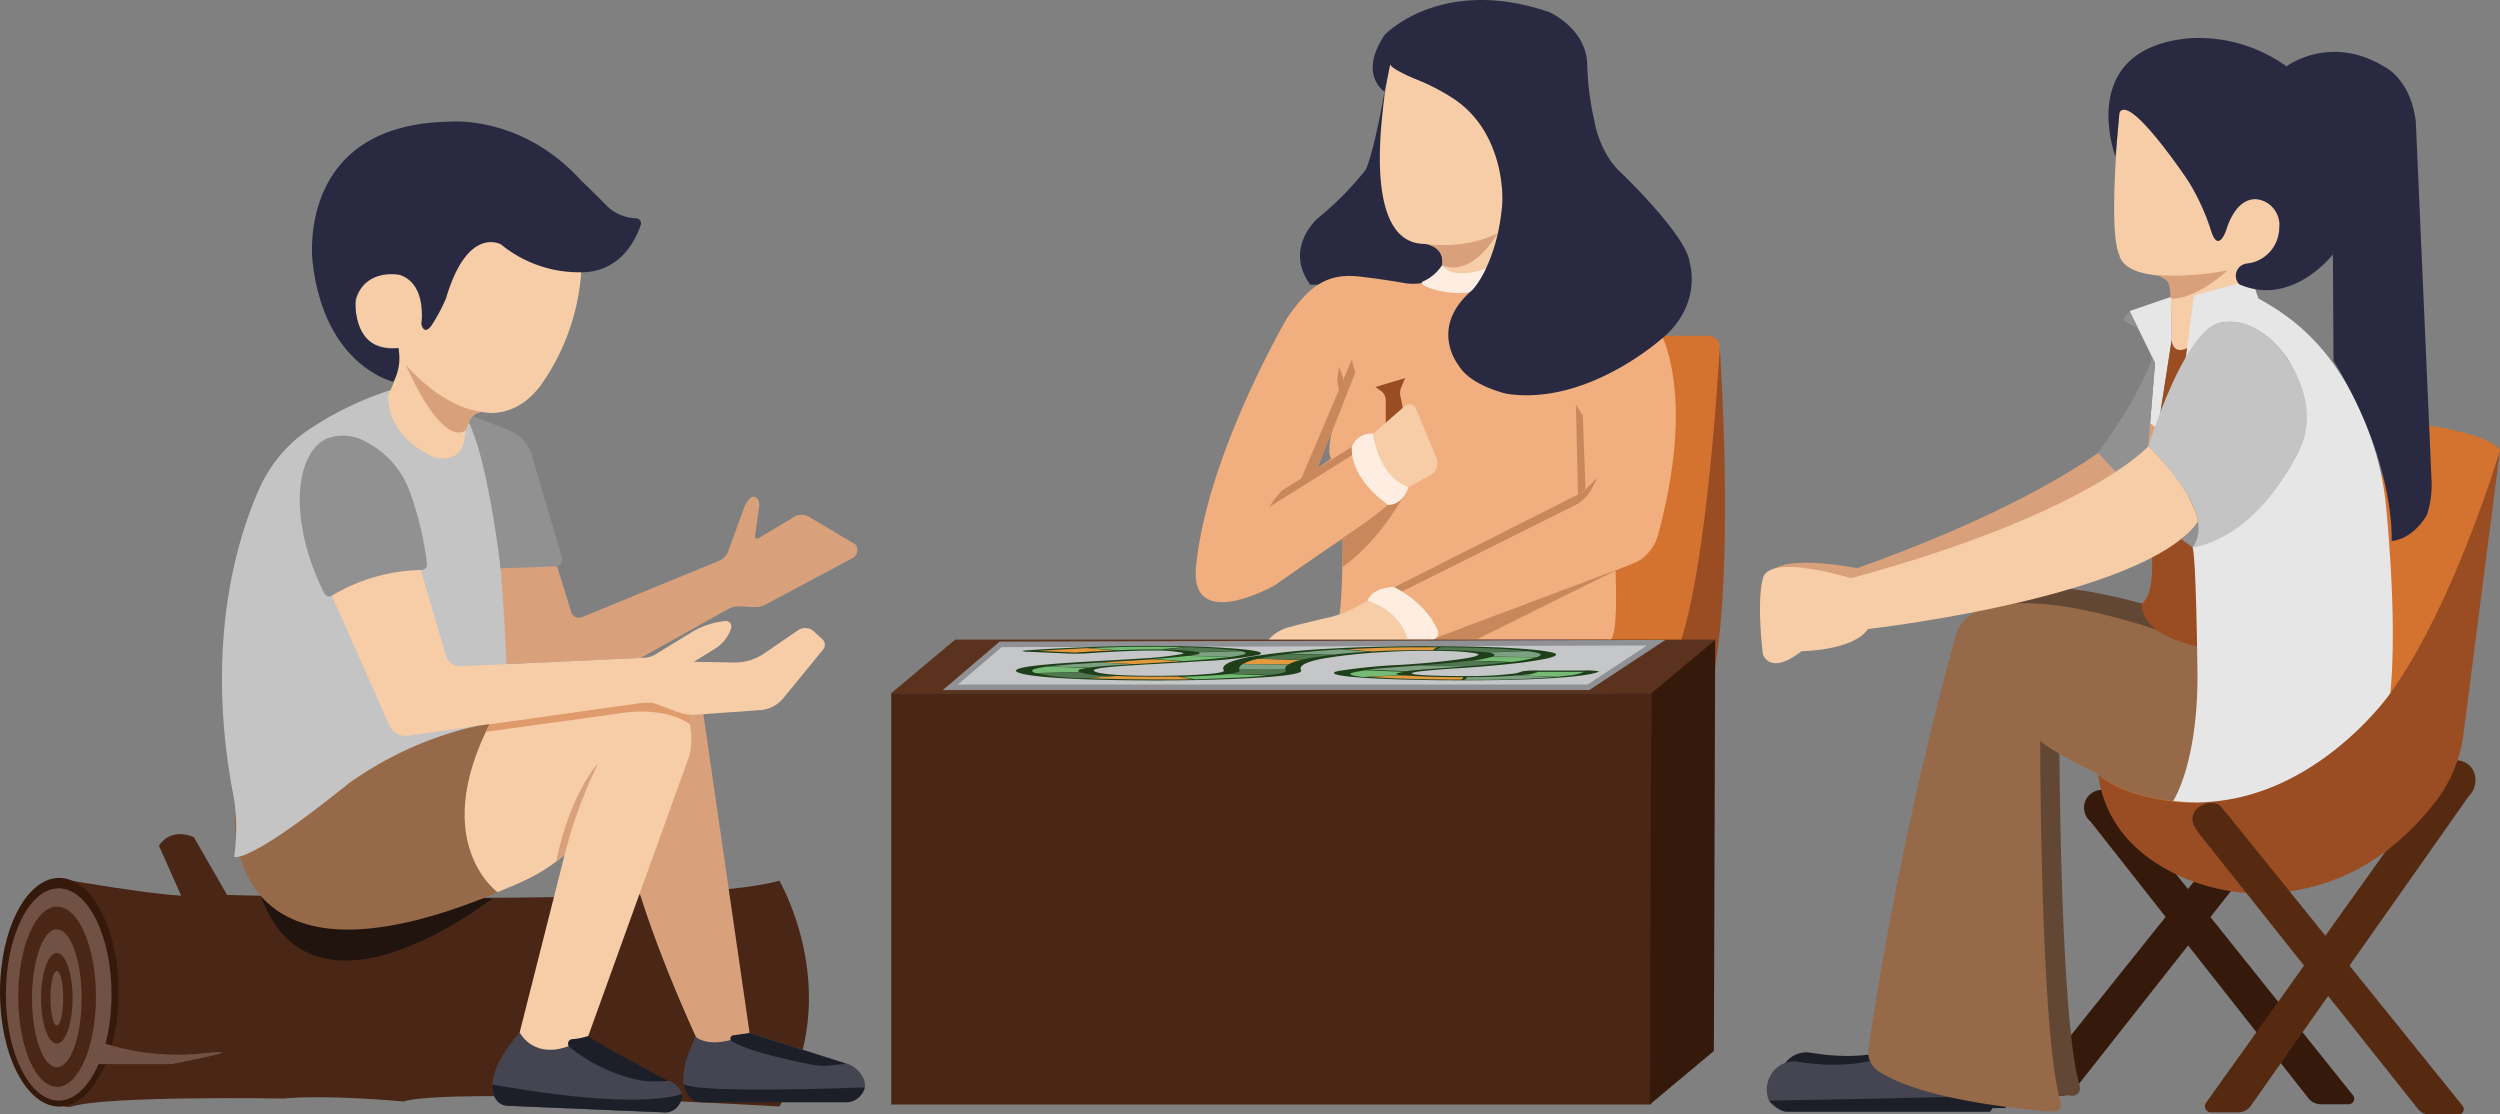 <svg xmlns="http://www.w3.org/2000/svg" viewBox="0 0 450.47 200.8"><rect x="0" y="0" width="450.47" height="200.8" fill="#808080" stroke="none"/><g id="ac378205-85bd-4898-acd6-6445125359d8" data-name="character 1"><path d="M374.54,220.72l42.24-52.81a3.21,3.21,0,0,1,6.28,1,3.09,3.09,0,0,1-.33,1.39h0l0,0a3.07,3.07,0,0,1-.78,1L382.6,221.22a2.79,2.79,0,0,1-2.19,1.07H375.3A1,1,0,0,1,374.54,220.72Z" transform="translate(-8.82 -24.87)" fill="#351a0c"/><path d="M432.87,222.32l-42.24-52.81a3.21,3.21,0,1,0-5.95,2.34h0l0,0a3,3,0,0,0,.79,1l39.31,49.92a2.81,2.81,0,0,0,2.19,1.07h5.12A1,1,0,0,0,432.87,222.32Z" transform="translate(-8.82 -24.87)" fill="#351a0c"/><path d="M406.34,223.55l42.24-59.14a3.27,3.27,0,0,1,3.06-2.54,3.44,3.44,0,0,1,3.22,3.61,4,4,0,0,1-.33,1.56h0l0,.05a3.49,3.49,0,0,1-.79,1.13L414.4,224.11a2.7,2.7,0,0,1-2.19,1.19h-5.12A1.1,1.1,0,0,1,406.34,223.55Z" transform="translate(-8.82 -24.87)" fill="#552a11"/><path d="M459.29,106l-6.56,51A25.3,25.3,0,0,1,448,168.9a48.93,48.93,0,0,1-7.69,8.1c-11,9.22-26.42,11.62-39.36,5.41-6.64-3.18-12.78-8.65-14.08-18,0,0,6.45,4.94,17.93,5.17,0,0,10.54.16,25.06-11a52,52,0,0,0,14.58-17.76A307.59,307.59,0,0,0,459.29,106Z" transform="translate(-8.82 -24.87)" fill="#9a4c23"/><path d="M446.52,101.54s11.13,1.64,12.77,4.47c0,0-8.23,27.76-19.76,43.76,0,0-12.24,18.12-34.78,19.76,0,0-11.57.24-17.93-5.17Z" transform="translate(-8.82 -24.87)" fill="#d3732f"/><path d="M452.55,224.12l-42.23-52.34c-1.6-1.84-1.62-2.24-3.06-2.24a4,4,0,0,0-2.51,1,2.61,2.61,0,0,0-.47,3.32,8.65,8.65,0,0,0,.9,1.34l39.31,49.47a2.8,2.8,0,0,0,2.19,1.06h5.12A1,1,0,0,0,452.55,224.12Z" transform="translate(-8.82 -24.87)" fill="#552a11"/><path d="M408.61,138.62s1.24,22.22-4.76,27.69c0,0-8.23-.47-13.59-4.82,0,0-9.14-4.56-10.38-6,0,0,0,52.92,3.69,65.07a1.37,1.37,0,0,1-1.43,1.75c-6.21-.47-23.68-2.21-31.43-7.3a4.12,4.12,0,0,1-1.77-4,629.76,629.76,0,0,1,15.72-74.46,6.61,6.61,0,0,1,4.9-4.69l3.85-.87s7.61-2,27.1,4.38Z" transform="translate(-8.82 -24.87)" fill="#634735"/><path d="M390.71,45.18s-2.12,21.41,0,25.65c0,0,.23,3.06,6.82,3.65,0,0,2.6-.28,2.47,3.88l.13,7.76s.11,4.12,4.22.59V78.48l9.26-1.89s-3.23-1.83-.07-4.21h0s5.52.1,6-6.61h0S420.82,62,416.47,61h0s-4.94-2.12-6.59,5.53h0a2,2,0,0,1-2.7-.24h0s-.71-6.23-4-8.71h0s-10.36-21.64-12.47-12.35" transform="translate(-8.82 -24.87)" fill="#f7cda8"/><polygon points="391.18 53.49 383.74 56.05 388.31 65.41 387.09 80.43 389.03 75.93 391.31 61.25 391.18 53.49" fill="#e6e6e6"/><path d="M396.92,74.41a4.37,4.37,0,0,1,2.39,1.1,1.64,1.64,0,0,1,.42,1.06l.28,2.1s3.83.53,10.2-5.08h0A51.71,51.71,0,0,1,396.92,74.41Z" transform="translate(-8.82 -24.87)" fill="#d8a17c"/><path d="M349.3,214s-4.84,2.15-14.29.54a4.73,4.73,0,0,0-5.09,2.93,6,6,0,0,0-.2,4.86s1.27,2.17,3.18,2.2h37.24s1.27-1.42,0-4Z" transform="translate(-8.82 -24.87)" fill="#1d1f28"/><path d="M346.86,215.7s-4.78,1.94-14.09.49a4.76,4.76,0,0,0-5,2.63,5,5,0,0,0-.19,4.36,4.4,4.4,0,0,0,3.13,2H367.4s1.25-1.27,0-3.63Z" transform="translate(-8.82 -24.87)" fill="#444551"/><path d="M327.56,223.18s1.93,2,3.13,2H367.4a2.86,2.86,0,0,0,.56-2.87S350,222.83,327.56,223.18Z" transform="translate(-8.82 -24.87)" fill="#1d1f28"/><path d="M405.17,141.49s1.24,22.22-4.76,27.69c0,0-8.23-.47-13.59-4.82,0,0-9.14-4.56-10.38-6,0,0,0,52.92,3.69,65.07a1.37,1.37,0,0,1-1.43,1.75c-6.21-.47-23.68-2.21-31.43-7.31a4.11,4.11,0,0,1-1.78-4,632.8,632.8,0,0,1,15.73-74.46,6.61,6.61,0,0,1,4.9-4.69l3.85-.87s7.61-2,27.1,4.38Z" transform="translate(-8.82 -24.87)" fill="#966948"/><path d="M396.35,122.35s1.22,9.11-1.54,11.22c0,0-1.3,5.28,10.36,7.92V112.65Z" transform="translate(-8.82 -24.87)" fill="#9a4c23"/><path d="M400.13,86.12s.11,3.65,4.22.59l-6.23,12.34Z" transform="translate(-8.82 -24.87)" fill="#9a4c23"/><path d="M394.73,99.85s-9.62,12.44-51.23,27.4c0,0-15.05-3-15.81,1.48s1.2,12.92,1.2,12.92,1.53,3.67,6.87-1.16c0,0,9.32-1,11.64-4.87,0,0,48.75-9.87,57.46-23.7C404.86,111.92,404.32,107.35,394.73,99.85Z" transform="translate(-8.82 -24.87)" fill="#d8a17c"/><path d="M401.88,122.06l2,1.42s2-1.23,1-4.5Z" transform="translate(-8.82 -24.87)" fill="#919191"/><path d="M396.62,89.22s-1.68,6.39-9.8,17.22l3.77,4,5.26-4.47,1.29-15.73Z" transform="translate(-8.82 -24.87)" fill="#919191"/><path d="M414.61,75.27l1.15,3.38c4.66,2.65,14.17,8,20.16,24.76a53.86,53.86,0,0,1,2.89,13.22c.75,8.12,1.76,22.48.72,33.14,0,0-15.47,22.24-39.12,19.41,0,0,4.8-7.24,4.34-24.8,0,0-.21-19-.86-20.9,0,0,12.35-3.36,19.17-17.47a22,22,0,0,0-1.65-15.89s-5.09-8.64-12.69-7.06a62.79,62.79,0,0,0-6.17,7.22l1.61-12.16Z" transform="translate(-8.82 -24.87)" fill="#e6e6e6"/><path d="M403.89,123.48s11-.8,19.17-17.47c0,0,4.18-6.27-1.65-15.89,0,0-5.27-8.82-12.69-7.06,0,0-5.4-.35-12.81,22.24C395.91,105.3,408.69,117.21,403.89,123.48Z" transform="translate(-8.82 -24.87)" fill="#c4c4c4"/><path d="M390,53.06s-7.29-19.29,13.18-21.29a27.08,27.08,0,0,1,17.64,5.06s7.77-5.88,17.53,0c0,0,4.83,2.12,5.77,10l2.82,64.23a17.47,17.47,0,0,1-.82,6.59s-2.24,4.24-6.36,4.71c0,0,.83-14.12-10.47-32.47l-.11-19.18s-7.3,9.53-16.83,5.41a2.14,2.14,0,0,1-.17-.17,2.21,2.21,0,0,1,1.36-3.57,6.59,6.59,0,0,0,6-6.61A4.74,4.74,0,0,0,416.47,61s-4.23-2-6.59,5.53c0,0-1.41,4.11-2.7-.24a41.42,41.42,0,0,0-4-8.71s-10.77-16.17-12.47-12.35Z" transform="translate(-8.82 -24.87)" fill="#292a41"/><path d="M391.58,82.14a.45.45,0,0,0,.09.64L394,83.94l-1.48-3Z" transform="translate(-8.82 -24.87)" fill="#919191"/><path d="M395.91,105.3s-10.73,12.13-53.56,23.76c0,0-14.7-4.58-15.88,0s0,13.69,0,13.69,1.18,4,6.94-.54c0,0,9.38-.09,12-4,0,0,49.47-5.59,59.42-19.26C404.87,119,404.76,114.12,395.91,105.3Z" transform="translate(-8.82 -24.87)" fill="#f7cda8"/><path d="M386.82,234.83" transform="translate(-8.82 -24.87)" fill="#919191"/><path d="M52.41,179.32" transform="translate(-8.82 -24.87)" fill="#966948"/></g><g id="f2401d92-9778-466b-84ba-5be4d886cec6" data-name="character 2"><path d="M318.7,87.55s3.71,52.16-3.52,67.16H297.71Z" transform="translate(-8.82 -24.87)" fill="#9a4c23"/><path d="M308.88,85.36h7.75a2.07,2.07,0,0,1,2.07,2.19c-.6,10.1-3.46,52-9.82,58.45l-17.49.58,1.38-52.69Z" transform="translate(-8.82 -24.87)" fill="#d3732f"/><path d="M258.29,41.39s-1.79,10.53-3.38,14.06a55.79,55.79,0,0,1-8.73,8.82s-6.09,5.38-1.24,11.91h23.4l.25-2.73s3.09-3.31-2.65-4.59C265.94,68.86,256.17,66.36,258.29,41.39Z" transform="translate(-8.82 -24.87)" fill="#292a41"/><path d="M259.32,36.39s-7,32.2,6.1,32.43c0,0,4.17.1,3.17,4.63,0,0,3.09,4.32,7.59.53a28.79,28.79,0,0,0,0-26.92s-4.68-4.94-8.39-6.44C267.79,40.62,260.65,38,259.32,36.39Z" transform="translate(-8.82 -24.87)" fill="#f7cda8"/><path d="M307.24,83.42a83.25,83.25,0,0,1-15.71,8.29L290,93.43l-17-10.5a42.08,42.08,0,0,1,4.9-9.4s-7.41,2.58-9.35-.08c0,0-1.7,2.26-3.62,2.44a9.57,9.57,0,0,1-3.38-.07s-3.69-.66-7.78-1.12c-5.55-.62-8.87,1.41-13,7.43,0,0-14.55,24.79-16.44,44.91-1.12,12,14.23,3.27,14.23,3.27,4.93-3.47,8.94-6.23,12.21-8.41,0,3.39-.19,12.39-.67,14.11l12.34,4.11h36c1.69,1.23,1.69-6.67,1.48-12.46l3.77-1.5a8,8,0,0,0,3.85-4.74C315,93.83,307.24,83.42,307.24,83.42ZM250.79,95.51c-1.45,4.42-3.2,10.63-2.09,12l7.47-5.19,6.45,10.29h0l-6.45-10.29-10.3,7.16Z" transform="translate(-8.82 -24.87)" fill="#f1ae7e"/><polyline points="257.88 115.25 291.53 102.59 266.24 115.13 257.88 115.25" fill="#c9885b"/><path d="M256.24,103l-16.36,10.21a17.1,17.1,0,0,0-2.35,3l17.71-11.07Z" transform="translate(-8.82 -24.87)" fill="#c9885b"/><polygon points="243.59 64.78 244.19 67.2 237.34 84.58 234.24 86.77 243.59 64.78" fill="#c9885b"/><polygon points="241.29 66.02 240.96 68.52 241.55 72.01 242.37 69.31 241.29 66.02" fill="#c9885b"/><path d="M296.71,110.91,294,113.55,255.24,133.1l1.51.69,35.91-17.91a6.65,6.65,0,0,0,2.86-2.77Z" transform="translate(-8.82 -24.87)" fill="#c9885b"/><polygon points="283.95 72.84 285.2 74.91 285.68 88.04 284.35 89.42 283.95 72.84" fill="#c9885b"/><path d="M250.84,121.72a82.94,82.94,0,0,0,11.78-9.07s-4.71,9.41-11.94,14.41Z" transform="translate(-8.82 -24.87)" fill="#c9885b"/><path d="M268.67,72.65a8,8,0,0,1-3.59,3h0c-.68,1,4.91,2.29,7.53,2l5.33-.52V72.76S270.94,75.9,268.67,72.65Z" transform="translate(-8.82 -24.87)" fill="#ffede1"/><path d="M258.29,41.39s-4.77-3,0-10.21c0,0,10.18-10.82,29.71-4.12,0,0,6.59,2.89,6.82,9.33a50.16,50.16,0,0,0,1.3,10.32s.82,5.62,4.76,9.25c0,0,12,11.46,12.41,16.28,0,0,2.24,7.06-4.41,13.12,0,0-13.7,12.7-28.53,10.47,0,0-6.53-1.41-8.7-5.12,0,0-5.53-6.76,2.47-13.59,0,0,4.45-4.41,5.43-15.76,0,0,.69-12.65-9.08-18.88A38.51,38.51,0,0,0,263.59,39s-4.24-1.77-4.27-2.56Z" transform="translate(-8.82 -24.87)" fill="#292a41"/><path d="M256.24,103s.79,6.61,6.38,9.62c0,0-.91,3.23-3.68,3.23,0,0-6.83-4.51-6.54-10.45A3.76,3.76,0,0,1,256.24,103Z" transform="translate(-8.82 -24.87)" fill="#ffede1"/><path d="M255.24,133.1s5.76,2.28,7.22,7h4.35a1.16,1.16,0,0,0,1.08-1.58c-.8-1.93-2.85-5.27-7.93-7.91C260,130.63,256.17,130.63,255.24,133.1Z" transform="translate(-8.82 -24.87)" fill="#ffede1"/><path d="M256.65,94.6l.87.61a2.17,2.17,0,0,1,1,1.76v4.62L262,100.4l-.85-4.21a2.58,2.58,0,0,1,.16-1.55L262,93Z" transform="translate(-8.82 -24.87)" fill="#9a4c23"/><path d="M256.24,103,262,98a1.23,1.23,0,0,1,1.94.45l3.69,8.91a2.5,2.5,0,0,1-1.12,3.16l-3.9,2.13S257.48,111.36,256.24,103Z" transform="translate(-8.82 -24.87)" fill="#f7cda8"/><path d="M255.24,133.1l-1.66.93a20.08,20.08,0,0,1-6.3,2.31l-4.38,1.06-1.52.41a7.56,7.56,0,0,0-4.44,2.87h25.68S261.88,135.25,255.24,133.1Z" transform="translate(-8.82 -24.87)" fill="#f7cda8"/><path d="M265.94,68.86s3.39.73,2.73,3.79c0,0,4.79,2.81,10.06-5.83C278.73,66.82,273.94,69.77,265.94,68.86Z" transform="translate(-8.82 -24.87)" fill="#d8a17c"/></g><g id="b4081e4a-4940-4787-98ed-2593c42ab96a" data-name="character 3"><path d="M21.73,183.57s14.15,2.42,19.73,2.68l-4-9s1.86-3.36,6.28-1.54l6,10.42s83,2.26,99.51-2.57c0,0,12,20.46,0,40.69,0,0-58.5-3.52-67.8-.91,0,0-13.38-1.27-21.57-.53,0,0-31.84-.54-38.16,1.44S7.9,195.91,21.73,183.57Z" transform="translate(-8.82 -24.87)" fill="#492616"/><path d="M55.81,186.29l41.72.46S65.21,212.25,55.81,186.29Z" transform="translate(-8.82 -24.87)" fill="#21140e"/><ellipse cx="10.68" cy="178.79" rx="10.68" ry="20.6" fill="#351a0c"/><polygon points="87.26 133.01 101.33 124.9 81.44 124.9 62.79 141.21 87.26 133.01" fill="#634735"/><path d="M120.27,166.79S119.14,179.3,135.72,215l8.35-2.73-9.49-65.45Z" transform="translate(-8.82 -24.87)" fill="#d8a17c"/><path d="M99.1,149.6s13.49-2.18,22-3.19a10.8,10.8,0,0,1,11.73,7.6,14.92,14.92,0,0,1,.27,6.85L112.49,218l-12.28,1.78,11.14-44-.8,3.14c-4.46,3.69-7.44,4.77-12.64,6.94h0S82.89,175.17,99.1,149.6Z" transform="translate(-8.82 -24.87)" fill="#f7cda8"/><path d="M81.67,153.34,51.16,171.66s-2.86,35,47.35,14c0,0-14.51-10.28,1.7-35.85Z" transform="translate(-8.82 -24.87)" fill="#966948"/><path d="M99,127.26l1,17.27,24.26-1.11,15.76-8.8a4,4,0,0,1,2.09-.49l2.64.13a3.87,3.87,0,0,0,2-.45l15.67-8.36A1.69,1.69,0,0,0,163,123L154.6,118a2.64,2.64,0,0,0-2.5-.11l-6.67,4a.38.38,0,0,1-.57-.38l.72-5.23a1.93,1.93,0,0,0-.22-1.45h0a.86.86,0,0,0-1.39-.16h0a5.59,5.59,0,0,0-1.17,1.93l-2.76,7.6a2.91,2.91,0,0,1-1.63,1.7l-24.75,10.19a1.45,1.45,0,0,1-1.93-1l-3.62-11.69Z" transform="translate(-8.82 -24.87)" fill="#d8a17c"/><path d="M79,95.22a58.65,58.65,0,0,0-15.31,7.59,25.22,25.22,0,0,0-8.09,10c-3.84,8.49-10.16,28-4.58,56.14a36.25,36.25,0,0,1,0,10.28s2.07,1.78,20.61-13.18a64,64,0,0,1,23.06-10.37s4.86-2.36,5.53-7.5c0,0-1.31-42.71-6.32-48.31" transform="translate(-8.82 -24.87)" fill="#c4c4c4"/><path d="M92.14,99.16l7.87,3a7.41,7.41,0,0,1,4.61,4.64l5.49,18.63a1.25,1.25,0,0,1-1.31,1.5l-9.78.35s-2.66-23.33-6.88-28.1h0" transform="translate(-8.82 -24.87)" fill="#919191"/><path d="M97,155.38l27.63-3.89h4.42l3.28,1.11s.82.7.82,2.78c0,0-4.15-3.39-12.89-1.94l-23.91,3.3Z" transform="translate(-8.82 -24.87)" fill="#e09b6c"/><path d="M84.17,126l5,17A2.74,2.74,0,0,0,92,144.91l32.92-1.52a4.22,4.22,0,0,0,2-.61l6.55-4a14.25,14.25,0,0,1,6-2h0a1,1,0,0,1,1.07,1.35h0a6.77,6.77,0,0,1-2.84,3.6l-3.86,2.39,7.22.12a9.37,9.37,0,0,0,5.46-1.63l6.09-4.17a2.31,2.31,0,0,1,2.86.2l1.54,1.42a1.34,1.34,0,0,1,.13,1.84l-7.18,8.78a5.88,5.88,0,0,1-4.12,2.14l-11.6.83a7.56,7.56,0,0,1-3.16-.44l-4.24-1.56a4.41,4.41,0,0,0-2.13-.23l-42.33,6A3.16,3.16,0,0,1,79,155.62L67.6,129.9A44.39,44.39,0,0,1,84.17,126Z" transform="translate(-8.82 -24.87)" fill="#f7cda8"/><path d="M68.75,132.13a32.43,32.43,0,0,1,16-4.55,1,1,0,0,0,1-1.16,57.47,57.47,0,0,0-3.23-13.32,16.19,16.19,0,0,0-7.9-8.68,8.15,8.15,0,0,0-7-.48c-5.43,2.52-7.1,14.21-.41,27.77A1,1,0,0,0,68.75,132.13Z" transform="translate(-8.82 -24.87)" fill="#919191"/><path d="M84.75,83.32s.89-8.2-3.88-8.92a6.65,6.65,0,0,0-6.53,1.86,6.11,6.11,0,0,0-1.42,4.62c.31,3,1.52,7.05,7.7,6.7A14.64,14.64,0,0,1,78.74,96s-.71,7.31,8.48,11.33c0,0,4.93,1.29,5.35-3.7s3.34-4.5,3.34-4.5,5.6,1.45,10.28-4.74a40.11,40.11,0,0,0,7.36-20.45,49.08,49.08,0,0,1-13.29-5.77s-8.94-2.73-11.78,10.3Z" transform="translate(-8.82 -24.87)" fill="#f7cda8"/><path d="M84.75,83.32s1.17-7.13-3.88-8.92c0,0-6.24-1.29-8,4.46,0,0-.73,9.77,7.73,8.72a9,9,0,0,1-.88,6.08S67.25,90.93,65.14,72c0,0-3.12-24.66,24.51-25.2,0,0,13-1.39,23.9,10.61,0,0,2.59,2.48,4.41,4.35a7.92,7.92,0,0,0,5.41,2.44h.07a.91.91,0,0,1,.84,1.19c-.88,2.62-3.66,8.54-10.73,8.54a22.2,22.2,0,0,1-14.43-5s-6-3.54-9.92,9.65a30.31,30.31,0,0,1-2.67,5C85.19,85.36,84.75,83.32,84.75,83.32Z" transform="translate(-8.82 -24.87)" fill="#292a41"/><path d="M110.55,178.93a84.14,84.14,0,0,1,6.08-16.56s-5.1,5.4-7.58,17.75Z" transform="translate(-8.82 -24.87)" fill="#d8a17c"/><path d="M102.46,210.89s3.25,6.59,12.31.67c0,0,7.43,5.67,15,8.23,0,0,3.18,1.58,1.37,4.18a3.26,3.26,0,0,1-2.8,1.33l-28-1.18a2.81,2.81,0,0,1-2.48-1.77C97.12,220.5,97.26,217,102.46,210.89Z" transform="translate(-8.82 -24.87)" fill="#444551"/><path d="M134.18,211.68s2.69,2.68,9.69-.73l17.46,5.55a5,5,0,0,1,3,2.55,2.56,2.56,0,0,1-.24,2.9,3.11,3.11,0,0,1-2.43,1.06H135.32a3.34,3.34,0,0,1-3.31-2.79C131.75,218.54,132.14,215.89,134.18,211.68Z" transform="translate(-8.82 -24.87)" fill="#444551"/><path d="M114.77,211.56a12.1,12.1,0,0,1-2.81.55.82.82,0,0,0-.48,1.46,30,30,0,0,0,12.27,5.88,14.43,14.43,0,0,0,3.53.28l2-.08S118.72,214.18,114.77,211.56Z" transform="translate(-8.82 -24.87)" fill="#1d1f28"/><path d="M143.87,211l17.46,5.55-2.58.27a13.28,13.28,0,0,1-3.93-.17c-3.62-.71-11.11-2.33-14.12-4.15a.59.59,0,0,1,.22-1.08Z" transform="translate(-8.82 -24.87)" fill="#1d1f28"/><path d="M97.54,220.29s-.18,3.7,2.78,3.83l28,1.18a2.86,2.86,0,0,0,2.8-1.33s.89-1.15.51-2C131.6,222,124.94,225.16,97.54,220.29Z" transform="translate(-8.82 -24.87)" fill="#1d1f28"/><path d="M132,220.22s.57,3.26,3.31,3.26h26.34a3.5,3.5,0,0,0,3-2.68S134.9,222,132,220.22Z" transform="translate(-8.82 -24.87)" fill="#1d1f28"/><path d="M95.91,99.08a2.3,2.3,0,0,0-2,.82,11.35,11.35,0,0,0-1.14,2.45s-3.75,4-10.87-11.82C81.88,90.53,88.42,98.45,95.91,99.08Z" transform="translate(-8.82 -24.87)" fill="#d8a17c"/><path d="M27,212.67a44,44,0,0,0,18.37,2c10.23-1.06-5.65,1.94-5.65,1.94h-14Z" transform="translate(-8.82 -24.87)" fill="#705143"/><ellipse cx="10.58" cy="179.19" rx="9.52" ry="19.12" fill="#705143"/><ellipse cx="10.29" cy="179.6" rx="7" ry="16.24" fill="#492616"/><ellipse cx="10.24" cy="179.88" rx="4.47" ry="12.43" fill="#705143"/><ellipse cx="10.24" cy="179.88" rx="2.84" ry="8.16" fill="#492616"/><ellipse cx="10.24" cy="179.88" rx="1.15" ry="4.91" fill="#705143"/></g><g id="f762905f-5870-44ba-80bb-b912b290b472" data-name="table"><rect x="160.59" y="124.9" width="136.94" height="74.12" fill="#492616"/><polygon points="172.12 115.25 160.59 124.9 297.53 124.9 309.06 115.25 172.12 115.25" fill="#5b321d"/><polygon points="309.06 115.25 297.53 124.9 297.29 199.01 308.82 189.37 309.06 115.25" fill="#351a0c"/><polygon points="180.3 116.11 171.24 123.84 286.23 123.84 298.41 115.81 180.3 116.11" fill="#c4c6c8" stroke="#8f9194" stroke-miterlimit="10"/><path d="M191.91,145.71c0-.41,1.85-.78,5.66-1.12,3.22-.29,7.3-.51,10.89-.71,2.29-.13,4.44-.25,6-.36a57.5,57.5,0,0,0,7.33-.8c.19-.06.28-.11.28-.16s-1.2-.33-3.78-.47c-.76,0-1.32,0-2,0-3.74,0-9.43.34-11.64.51-1,.07-2.76.08-4,0l-6.54-.29a3.09,3.09,0,0,1-1.1-.14s.19-.07.6-.1c.1,0,2.5-.19,6.06-.37,5.27-.27,10.47-.42,15.45-.45,4.69,0,9,.07,12.59.26,5.44.29,8.32.66,8.32,1.07,0,.1-.19.21-.56.32A70.31,70.31,0,0,1,225.37,144c-2.2.16-4.81.31-7.33.45-6.51.36-12.14.67-12.14,1.23,0,0,0,.06.06.1.35.31,1.86.56,4.36.71,1.89.11,4.22.16,6.91.15,3,0,6-.09,8.17-.24,2.58-.17,3.95-.4,3.95-.67a.14.14,0,0,0,0-.06.68.68,0,0,1-.12-.37c0-.79,1.7-1.5,5-2.1a129.91,129.91,0,0,1,13.79-1.42c4.58-.28,9.75-.44,15.36-.48,4.17,0,8.54,0,12.62.13,5,.14,8.13.4,9.85.59,2,.23,3.26.49,3.35.73a.09.09,0,0,1,0,.05c0,.56-3,1-5.55,1.38-3.56.45-7.55.81-12.17,1.1-5.34.34-8.29.66-8.29.92,0,.08.26.15.76.21,1.56.19,5.46.3,9.69.28a63,63,0,0,0,7.42-.39,6.4,6.4,0,0,0,2-.45,15.45,15.45,0,0,1,3-.16l8.28,0a10.8,10.8,0,0,1,2.63.17h0s-.48.36-3.06.71c-1.64.22-3.8.41-6.41.55-3.55.2-7.81.31-12.67.33-10,.06-19.4-.24-23.47-.73-1.44-.18-2.17-.37-2.17-.57s.32-.27,1-.41a100.94,100.94,0,0,1,11.07-1.07c3.6-.23,6.77-.52,9.71-.89,1.94-.25,4.25-.62,4.25-1v0c-.09-.22-2.71-.52-5.2-.59-4.22-.12-8-.06-11.85.18a97.16,97.16,0,0,0-10.64,1.11c-2.89.52-4.36,1.14-4.36,1.84a.65.65,0,0,0,.11.34.16.16,0,0,1,0,.09c0,.59-4,1-7.3,1.2-4.69.32-11.29.51-18.1.53-6.41,0-12.49-.11-17.12-.37-5.18-.29-8.23-.73-8.82-1.26a.2.2,0,0,1-.09-.15Z" transform="translate(-8.82 -24.87)" fill="#1e3f1a"/><path d="M217.9,141.89c1.2-.15,2.81-.28,4.28-.42-2.08-.06-4.35-.08-6.72-.07-3.32,0-6.81.1-10.4.25,1.51.13,3.26.26,5,.38,2-.08,4.09-.14,6.05-.15Z" transform="translate(-8.82 -24.87)" fill="#75ba75"/><path d="M230.05,142.24l2.18-.07c-1.16-.2-3.29-.39-6.34-.56l-3.12-.13c-1.46.14-3.06.28-4.26.42l1.77.07a32.51,32.51,0,0,1,4.31.4Z" transform="translate(-8.82 -24.87)" fill="#507750"/><path d="M230.51,143.25a18.11,18.11,0,0,0,2.27-.4c.77-.23.65-.44-.34-.64l-3.17.09-4.54.11c.36.1.33.22-.08.34A12.94,12.94,0,0,1,223,143C225.63,143.09,228.18,143.16,230.51,143.25Z" transform="translate(-8.82 -24.87)" fill="#7ca081"/><path d="M207.93,144.26l5.15.27,3-.17,5.5-.32c-1.53-.12-2.93-.24-4.68-.35l-.64,0c-1.65.12-3.7.23-5.86.35l-3.69.21Z" transform="translate(-8.82 -24.87)" fill="#e5993e"/><path d="M205,145.16c1.75-.24,4.58-.43,7.75-.61l-5.38-.28-.94,0c-3.21.19-6.36.41-8.57.68l2,.06Z" transform="translate(-8.82 -24.87)" fill="#7ca081"/><path d="M203.41,146a.72.72,0,0,1-.25-.14c-.27-.25.36-.45,1.6-.63l-5.57-.2-1.6-.05c-1.71.22-2.79.47-2.79.77a.19.19,0,0,0,.08.14,1.66,1.66,0,0,0,.54.27C198.08,146.07,200.69,146,203.41,146Z" transform="translate(-8.82 -24.87)" fill="#75ba75"/><path d="M233.93,146.85c1.2-.08,2.47-.18,3.57-.31l-.91,0-4-.13-2.41-.07c-1.95.23-5.06.39-8.49.47.74.15,1.61.31,2.51.46C227.86,147.17,231.24,147,233.93,146.85Z" transform="translate(-8.82 -24.87)" fill="#75ba75"/><path d="M240.49,145.68a.88.88,0,0,1-.09-.2l-8.29,0a.76.76,0,0,0,.09.18c.15.23-.55.42-1.82.59l2.8.08,4.56.14C239.46,146.3,240.71,146,240.49,145.68Z" transform="translate(-8.82 -24.87)" fill="#507750"/><path d="M240.93,144.62l-8.2-.09c-.5.3-.7.62-.61.95l8.29,0C240.34,145.16,240.52,144.88,240.93,144.62Z" transform="translate(-8.82 -24.87)" fill="#7ca081"/><path d="M235.52,143.58a10.33,10.33,0,0,0-2.73.92l8.19.08a8.81,8.81,0,0,1,2.16-.78C240.54,143.74,238.05,143.66,235.52,143.58Z" transform="translate(-8.82 -24.87)" fill="#e5993e"/><path d="M248.7,142.89l-7.93-.15c-1.42.17-2.68.35-3.77.54l-1.34.27c2.52.08,5,.16,7.61.22.48-.11,1-.23,1.62-.33C246,143.24,247.25,143.06,248.7,142.89Z" transform="translate(-8.82 -24.87)" fill="#507750"/><path d="M279.25,142.32l4.57-.14-.42-.05c-1.52-.17-4.24-.4-8.55-.52-2.07-.06-4.22-.1-6.36-.11a3,3,0,0,0-.91.48c1.23,0,2.47,0,3.73.07,2.11.06,4,.2,5.2.36Z" transform="translate(-8.82 -24.87)" fill="#507750"/><path d="M280.82,143.22l4.9.08c.49-.17.77-.34.7-.52s-.9-.38-2.33-.57l-4.44.14-2.88.1a3.09,3.09,0,0,1,1.36.34c.05.14-.14.27-.5.39Z" transform="translate(-8.82 -24.87)" fill="#7ca081"/><path d="M277.61,144l3.21.14.33,0a31.45,31.45,0,0,0,4.47-.81l-4.84-.07-3.24,0a24.22,24.22,0,0,1-3.5.66Z" transform="translate(-8.82 -24.87)" fill="#75ba75"/><path d="M273.21,144.93c2.67-.21,5.11-.45,7.38-.72l-.46,0-3.48-.16-2.83-.13-.2,0c-2.61.33-5.41.6-8.54.82Z" transform="translate(-8.82 -24.87)" fill="#507750"/><path d="M262.16,145.81c1.49-.19,3.95-.4,7.31-.61l3.41-.24-8.17-.18-1.3.08q-5.32.34-8.16.67Z" transform="translate(-8.82 -24.87)" fill="#7ca081"/><path d="M282.42,146.55l6.9.27q1.14-.1,2.07-.24a7.9,7.9,0,0,0,2.84-.65l-8.28,0a6.47,6.47,0,0,1-2.19.5Z" transform="translate(-8.82 -24.87)" fill="#75ba75"/><path d="M274.68,147.37c4.21,0,7.9-.12,11-.29,1.25-.07,2.38-.15,3.38-.24-2.34-.08-4.61-.17-6.89-.27-2.08.19-4.78.3-8.18.31h-.83a.13.13,0,0,0-.08.12c0,.08-.05.15-.18.23a2.24,2.24,0,0,1-.27.13Z" transform="translate(-8.82 -24.87)" fill="#7ca081"/><path d="M272.28,147.22a.38.38,0,0,0,.17-.25.09.09,0,0,1,.06-.08c-4.28,0-8.16-.12-10.3-.3-.66,0-1.3,0-1.94.06l-4,.12-1.41,0c3.49.33,10,.54,17.1.55C272.08,147.32,272.2,147.27,272.28,147.22Z" transform="translate(-8.82 -24.87)" fill="#e5993e"/><path d="M256.12,146.73l4.16-.13,1.58,0-.39,0c-1.55-.19-1.35-.42.48-.67l-6.93-.28a19.78,19.78,0,0,0-2,.31c-1.44.3-1.09.6,1,.85l.54.06Z" transform="translate(-8.82 -24.87)" fill="#75ba75"/><path d="M267,142a2.79,2.79,0,0,1,.9-.49c-1.38,0-2.75,0-4.09,0-4.54,0-8.78.16-12.63.38l.58,0,2.77.24,1.37.12.3,0C259.58,142.05,263.2,142,267,142Z" transform="translate(-8.82 -24.87)" fill="#e5993e"/><path d="M254.32,142.2l-2.7-.24-.85-.07-.62,0c-3.54.22-6.6.48-9.14.78l7.94.16c1.89-.22,4.08-.4,6.55-.56Z" transform="translate(-8.82 -24.87)" fill="#7ca081"/><path d="M223.66,147.26c-.9-.15-1.78-.31-2.52-.46-1.22,0-2.48,0-3.73,0-2,0-4.78,0-7.43-.12l-1,.07-3.35.21-1.3.08c4,.18,8.79.26,13.47.25C219.81,147.32,221.77,147.3,223.66,147.26Z" transform="translate(-8.82 -24.87)" fill="#e5993e"/><path d="M205.31,147c1.23-.07,2.4-.15,3.48-.23l.66-.05-1.11-.06a20.9,20.9,0,0,1-4.84-.63c-2.71,0-5.31.1-8,.15a44.4,44.4,0,0,0,8.32.9Z" transform="translate(-8.82 -24.87)" fill="#507750"/><path d="M222,144l1.22-.08q4.58-.33,7.1-.65c-2.33-.09-4.89-.16-7.49-.21-1.39.17-3.44.36-6.07.55h-.09l1,.06C219.28,143.79,220.59,143.91,222,144Z" transform="translate(-8.82 -24.87)" fill="#75ba75"/><path d="M209.67,142.05c-1.76-.12-3.52-.25-5-.39l-3,.15c-3.36.17-5.6.34-5.7.34l6.55.3C203.62,142.37,206.44,142.19,209.67,142.05Z" transform="translate(-8.82 -24.87)" fill="#e5993e"/></g></svg>